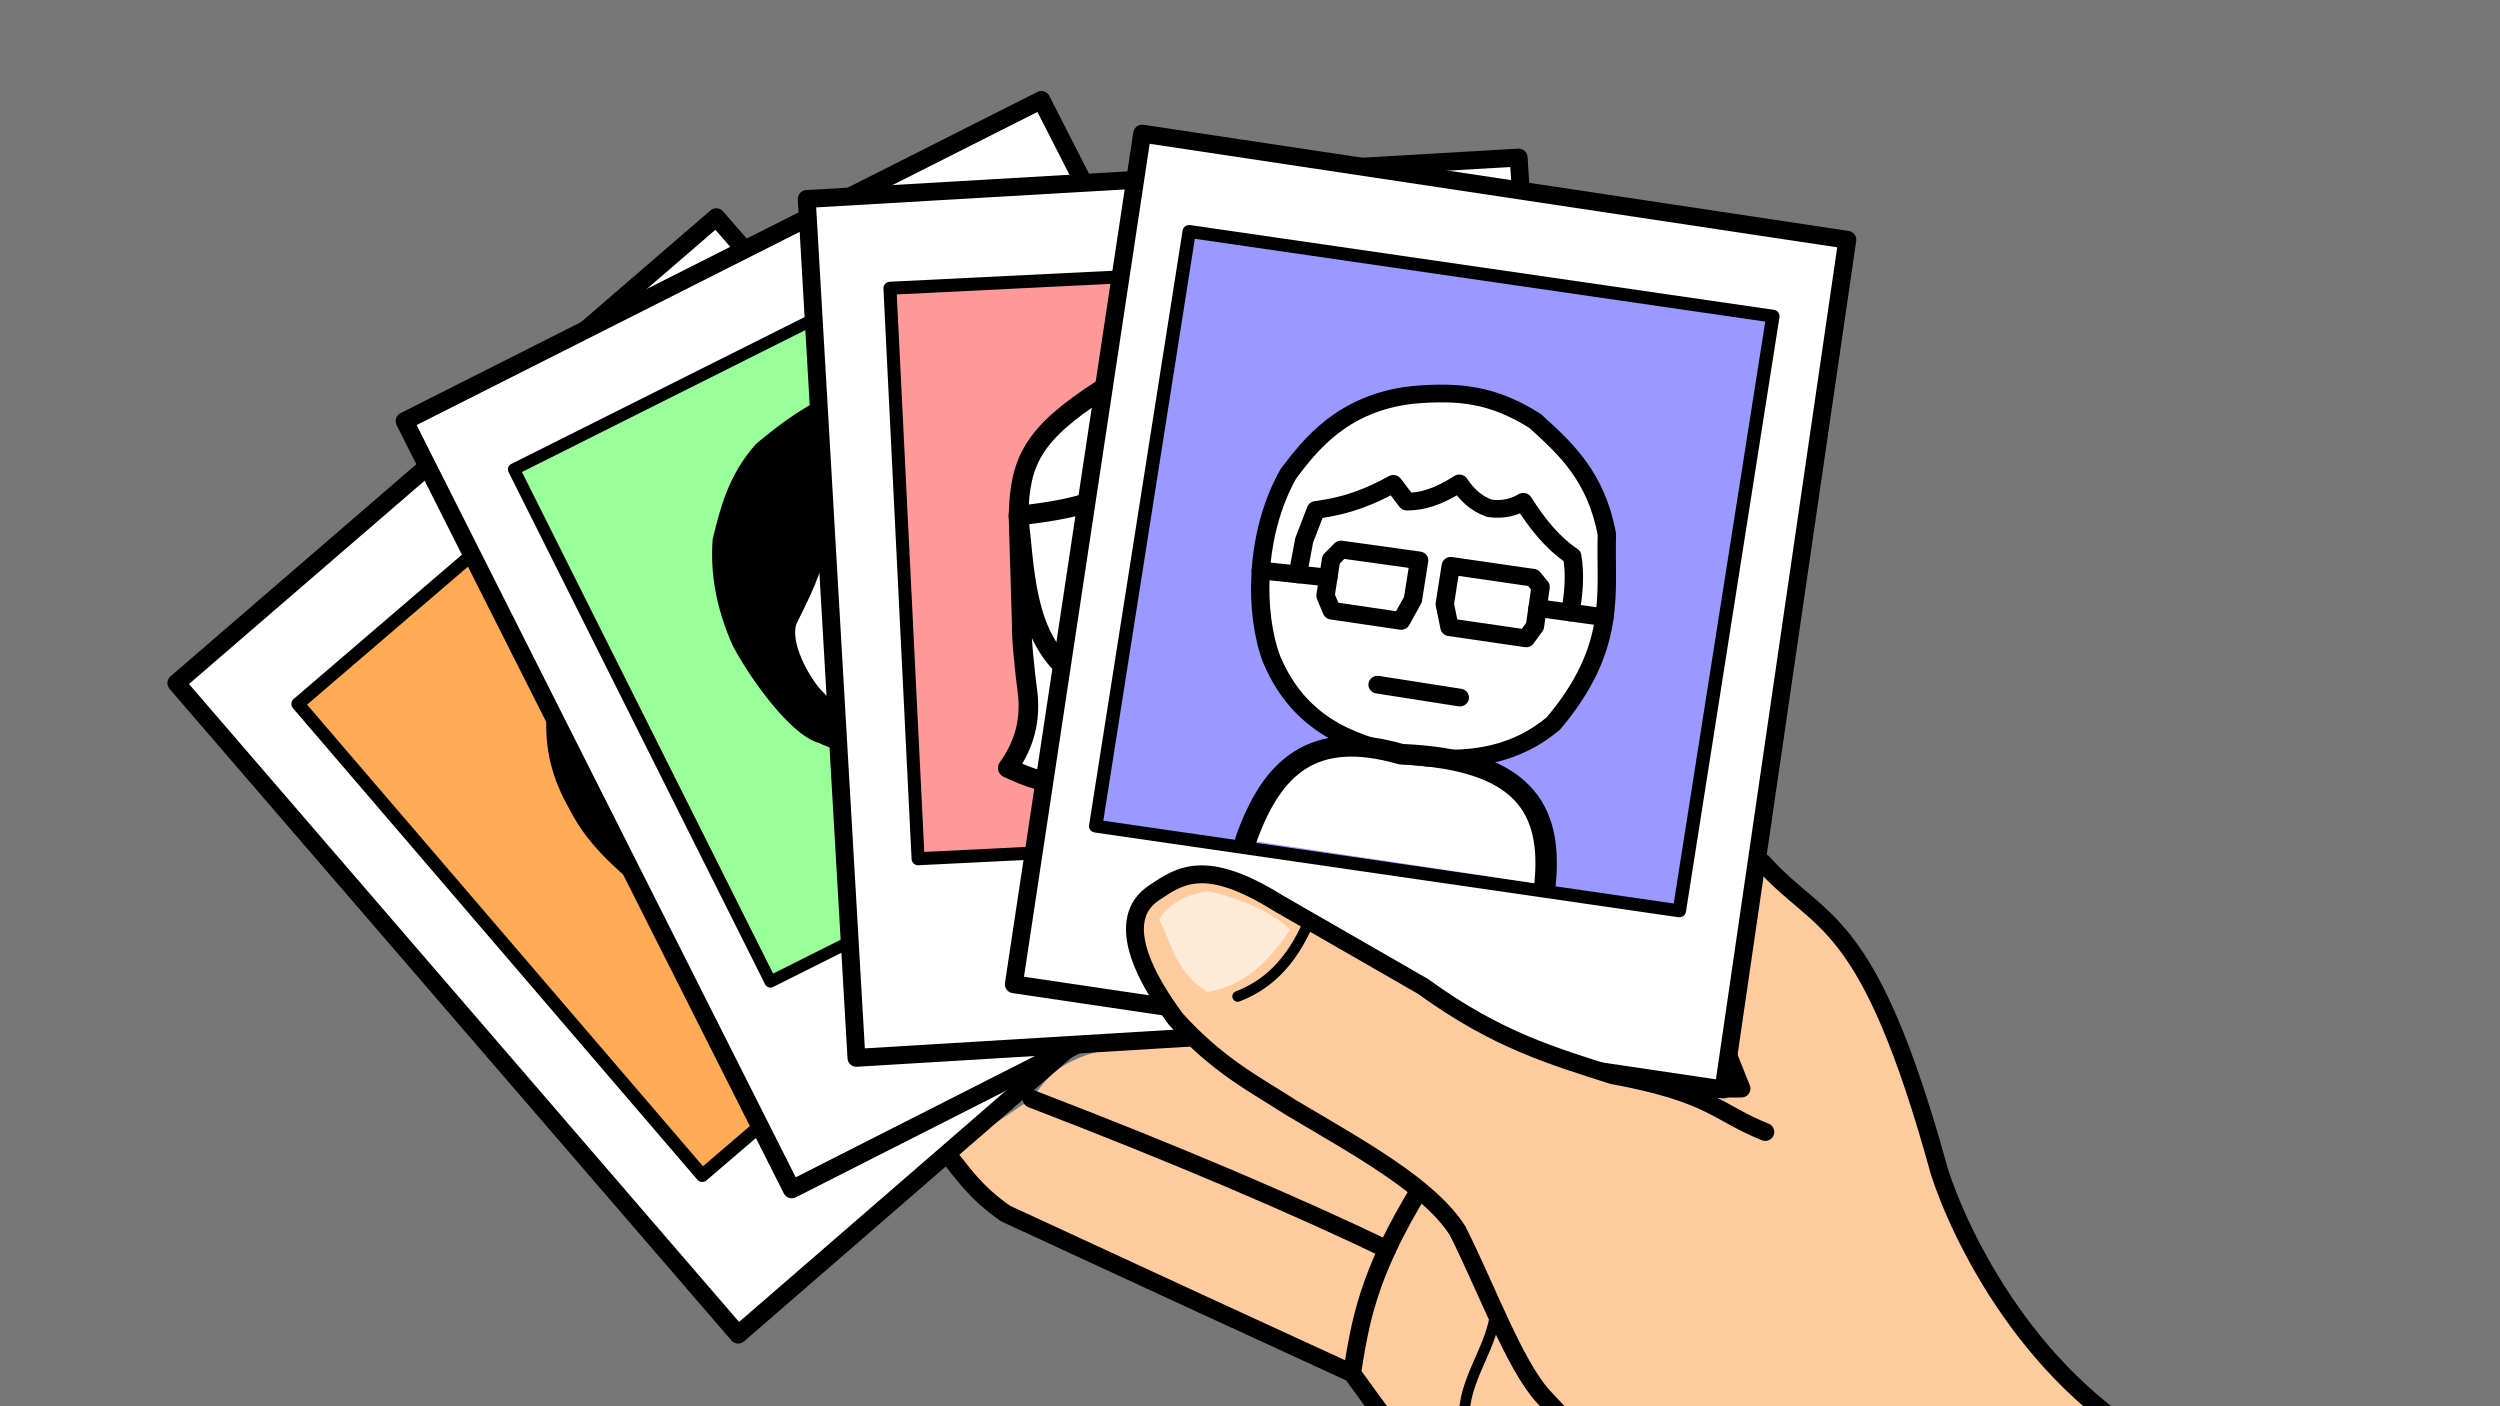 <?xml version="1.0" encoding="UTF-8" standalone="no"?>
<!-- Created with Inkscape (http://www.inkscape.org/) -->

<svg
   width="1920"
   height="1080"
   viewBox="0 0 1920 1080"
   version="1.1"
   id="svg1"
   xml:space="preserve"
   inkscape:export-filename="polaroids-in-hand-plain.svg"
   inkscape:export-xdpi="96"
   inkscape:export-ydpi="96"
   inkscape:version="1.4.2 (ebf0e940d0, 2025-05-08)"
   sodipodi:docname="polaroids-in-hand.svg"
   xmlns:inkscape="http://www.inkscape.org/namespaces/inkscape"
   xmlns:sodipodi="http://sodipodi.sourceforge.net/DTD/sodipodi-0.dtd"
   xmlns:xlink="http://www.w3.org/1999/xlink"
   xmlns="http://www.w3.org/2000/svg"
   xmlns:svg="http://www.w3.org/2000/svg"
   xmlns:rdf="http://www.w3.org/1999/02/22-rdf-syntax-ns#"
   xmlns:cc="http://creativecommons.org/ns#"
   xmlns:dc="http://purl.org/dc/elements/1.1/"><sodipodi:namedview
     id="namedview1"
     pagecolor="#505050"
     bordercolor="#eeeeee"
     borderopacity="1"
     inkscape:showpageshadow="0"
     inkscape:pageopacity="0"
     inkscape:pagecheckerboard="0"
     inkscape:deskcolor="#505050"
     inkscape:document-units="mm"
     inkscape:zoom="0.39055548"
     inkscape:cx="647.79529"
     inkscape:cy="901.2804"
     inkscape:window-width="1600"
     inkscape:window-height="831"
     inkscape:window-x="0"
     inkscape:window-y="0"
     inkscape:window-maximized="1"
     inkscape:current-layer="layer4" /><defs
     id="defs1" /><g
     inkscape:groupmode="layer"
     id="layer7"
     inkscape:label="Hintergrund"
     style="display:inline"><rect
       style="fill:#777777;fill-opacity:1;fill-rule:nonzero;stroke:none;stroke-width:10.001;stroke-linecap:round;stroke-linejoin:round;stroke-dasharray:none;stroke-opacity:1"
       id="rect31"
       width="1920"
       height="1080"
       x="0"
       y="0" /></g><g
     id="g31"
     transform="matrix(1.342,-0.293,0.293,1.342,-808.591,284.423)"><g
       inkscape:groupmode="layer"
       id="layer5"
       inkscape:label="Hand"><path
         style="fill:#fecb9e;fill-opacity:1;stroke:none;stroke-width:6;stroke-linecap:round;stroke-linejoin:round;stroke-dasharray:none;stroke-opacity:1"
         d="m 1385.95,1080.878 -35.305,-50.694 c -37.846,-14.78 -69.004,-41.275 -95.957,-75.136 l -60.652,-120.399 -170.188,-128.547 -24.442,-38.926 52.303,-20.66 c 10.469,-8.856 19.152,-18.577 49.289,-17.923 l 148.506,20.484 161.342,70.152 29.873,6.337 -3.168,-19.01 41.861,-101.751 c 39.602,51.839 63.766,112.662 59.527,190.013 1.809,64.688 37.573,125.854 95.957,184.673 33.249,36.603 62.423,75.991 113.35,100.511 z"
         id="path29"
         inkscape:label="pathHaut"
         sodipodi:nodetypes="ccccccccccccccccc"
         inkscape:export-filename="path29.svg"
         inkscape:export-xdpi="96"
         inkscape:export-ydpi="96" /><path
         style="fill:none;fill-opacity:1;stroke:#000000;stroke-width:10;stroke-linecap:round;stroke-linejoin:round;stroke-dasharray:none;stroke-opacity:1"
         d="m 1748.246,1080 c -28.751,-5.388 -71.326,-53.808 -113.35,-100.511 -72.208,-56.34 -92.511,-149.343 -95.957,-184.673 -8.099,-151.514 -35.836,-147.64 -59.527,-190.013"
         id="path20"
         sodipodi:nodetypes="cccc" /><path
         style="fill:none;fill-opacity:1;stroke:#000000;stroke-width:10;stroke-linecap:round;stroke-linejoin:round;stroke-dasharray:none;stroke-opacity:1"
         d="m 1385.95,1080.878 c -4.58,-22.168 -15.924,-32.16 -35.305,-50.694 -28.315,-14.958 -71.737,-36.08 -95.957,-75.136 -25.735,-43.363 -41.086,-75.055 -60.652,-120.399 -43.749,-32.912 -95.863,-72.228 -170.188,-128.547 -14.215,-15.403 -18.313,-26.758 -24.442,-38.926"
         id="path21"
         sodipodi:nodetypes="cccccc" /><path
         style="fill:none;fill-opacity:1;stroke:#000000;stroke-width:10;stroke-linecap:round;stroke-linejoin:round;stroke-dasharray:none;stroke-opacity:1"
         d="m 1253.782,741.406 c -40.188,41.78 -49.443,67.234 -59.747,93.242"
         id="path22"
         sodipodi:nodetypes="cc" /><path
         style="fill:none;fill-opacity:1;stroke:#000000;stroke-width:10;stroke-linecap:round;stroke-linejoin:round;stroke-dasharray:none;stroke-opacity:1"
         d="M 1227.993,771.182 C 1182.983,736.098 1125.72,695.247 1051.707,646.515"
         id="path23"
         sodipodi:nodetypes="cc" /><path
         style="fill:none;fill-opacity:1;stroke:#000000;stroke-width:10;stroke-linecap:round;stroke-linejoin:round;stroke-dasharray:none;stroke-opacity:1"
         d="m 1437.549,706.554 3.168,19.01 -29.873,-6.337"
         id="path24" /><path
         style="fill:none;fill-opacity:1;stroke:#000000;stroke-width:6;stroke-linecap:round;stroke-linejoin:round;stroke-dasharray:none;stroke-opacity:1"
         d="m 1279.98,817.813 c -6.117,18.59 -23.116,31.419 -28.913,50.329"
         id="path25"
         sodipodi:nodetypes="cc" /><path
         style="fill:none;fill-opacity:1;stroke:#000000;stroke-width:10;stroke-linecap:round;stroke-linejoin:round;stroke-dasharray:none;stroke-opacity:1"
         d="M 1263.817,848.436 Z"
         id="path26" /></g><g
       inkscape:groupmode="layer"
       id="layer4"
       inkscape:label="Fotos"
       style="display:inline"><use
         x="0"
         y="0"
         xlink:href="#g18"
         id="use20"
         transform="rotate(-49.352,1131.985,870.394)"
         style="display:inline" /><g
         id="g33"
         transform="matrix(1.506,-0.811,0.811,1.506,-810.014,1154.544)"
         inkscape:label="gStella"
         style="display:inline"><rect
           style="display:inline;fill:#ffaa55;fill-opacity:1;stroke:#000000;stroke-width:4.258;stroke-linecap:round;stroke-linejoin:round;stroke-dasharray:none;stroke-opacity:1"
           id="rect28"
           width="198.879"
           height="203.043"
           x="1001.121"
           y="0.453" /><path
           style="display:inline;fill:#ffffff;fill-opacity:1;stroke:none;stroke-width:7;stroke-linecap:round;stroke-linejoin:round;stroke-dasharray:none;stroke-opacity:1"
           d="m 1100.676,155.548 c -9.469,-2.233 -18.753,-2.157 -28.485,-7.681 -7.2,-5.114 -7.992,-8.663 -11.202,-12.802 -5.408,-6.504 -6.099,-14.952 -4.161,-24.484 1.685,-8.211 5.936,-14.99 13.121,-20.133 4.707,-5.968 11.042,-10.394 20.699,-11.675 11.505,-1.205 22.884,-1.577 33.955,0.094 10.122,2.809 17.599,7.742 24.882,12.831 l 0.8,6.721 c 0.874,9.328 0.385,17.218 -1.76,23.364 -2.016,9.667 -6.046,16.105 -10.562,21.764 -5.151,3.968 -11.456,6.966 -19.12,8.821 z"
           id="path33" /><path
           style="fill:#ffffff;fill-opacity:1;stroke:#000000;stroke-width:6.591;stroke-linecap:round;stroke-linejoin:round;stroke-dasharray:none;stroke-opacity:1"
           d="m 1054.063,197.672 c 2.176,-21.214 8.117,-27.06 15.749,-33.854 7.968,-5.805 17.248,-8.761 30.855,-8.477 12.33,-0.113 26.569,0.74 35.751,7.93 5.937,6.327 9.012,11.256 10.857,17.183 2.54,7.532 2.757,12.87 3.853,17.218"
           id="path28-9" /><path
           style="fill:#000000;fill-opacity:1;stroke:#000000;stroke-width:1;stroke-linecap:round;stroke-linejoin:round;stroke-dasharray:none;stroke-opacity:1"
           d="m 1100.676,155.548 -24.27,5.164 c -10.845,0.299 -26.013,1.877 -31.303,20.397 1.868,-6.611 5.028,-33.836 4.044,-39.964 l -3.2,-29.765 c -1.108,-8.301 -1.77,-17.083 0.72,-27.205 1.935,-10.09 6.157,-19.982 15.283,-28.805 6.786,-5.812 11.381,-12.192 30.405,-16.243 15.279,-2.718 28.093,0.115 40.327,5.041 8.867,6.537 18.182,12.455 22.724,24.964 3.662,8.82 6.454,18.51 6.721,30.725 0.482,10.349 -0.483,20.697 -2.561,31.046 -1.93,14.689 -1.869,38.341 -1.555,49.806 -3.376,-13.598 -12.325,-14.094 -19.249,-20.681 l -38.087,-4.481 18.166,-3.181 c 6.787,-2.247 14.142,-4.162 19.12,-8.821 5.814,-7.548 9.583,-14.805 10.562,-21.764 1.754,-6.388 2.993,-13.393 1.76,-23.364 l -0.8,-6.721 c -6.51,-2.714 -14.284,-11.285 -24.882,-12.831 -19.591,-2.001 -26.724,-1.036 -33.955,-0.094 -7.879,0.14 -15.661,5.583 -20.699,11.675 -6.844,4.747 -10.716,10.654 -13.121,20.133 -2.143,9.954 -0.887,18.567 4.161,24.484 3.865,4.336 5.235,9.518 11.202,12.802 7.638,4.883 19.513,5.691 28.485,7.681 z"
           id="path29-3" /><path
           style="fill:none;fill-opacity:1;stroke:#000000;stroke-width:7;stroke-linecap:round;stroke-linejoin:round;stroke-dasharray:none;stroke-opacity:1"
           d="m 1085.953,131.223 c 10.976,8.904 22.417,8.483 34.246,0.32"
           id="path30" /><ellipse
           style="fill:#000000;fill-opacity:1;stroke:none;stroke-width:0.779;stroke-linecap:round;stroke-linejoin:round;stroke-dasharray:none;stroke-opacity:1"
           id="path31-1"
           cx="1083.099"
           cy="100.898"
           rx="3.867"
           ry="4.241" /><ellipse
           style="fill:#000000;fill-opacity:1;stroke:none;stroke-width:1;stroke-linecap:round;stroke-linejoin:round;stroke-dasharray:none;stroke-opacity:1"
           id="path32"
           cx="1124.52"
           cy="101.458"
           rx="4.641"
           ry="4.161" /></g><use
         x="0"
         y="0"
         xlink:href="#g18"
         id="use19"
         transform="rotate(-35.326,1117.108,853.445)"
         style="display:inline" /><g
         id="g26"
         transform="matrix(1.524,-0.388,0.388,1.524,-350.894,544.419)"
         inkscape:label="gThomas"
         style="display:inline"><rect
           style="display:inline;fill:#99ff99;fill-opacity:1;stroke:#000000;stroke-width:4.264;stroke-linecap:butt;stroke-linejoin:round;stroke-dasharray:none;stroke-opacity:1"
           id="rect20"
           width="217.167"
           height="203.683"
           x="783.953"
           y="0.453" /><path
           style="fill:#ffffff;fill-opacity:1;stroke:none;stroke-width:0;stroke-linecap:round;stroke-linejoin:round;stroke-dasharray:none;stroke-opacity:1"
           d="m 896.545,155.931 -33.804,-5.727 -10.374,-10.154 -9.571,-20.556 4.154,-27.661 22.551,-21.223 12.674,10.863 15.389,-11.542 12.447,7.921 7.242,-7.921 18.784,16.068 6.563,11.316 1.132,28.516 -13.126,17.879 c -8.174,9.24 -21.188,10.616 -34.06,12.221 z"
           id="path26-2" /><path
           style="fill:#ffffff;fill-opacity:1;stroke:#000000;stroke-width:6.753;stroke-linecap:round;stroke-linejoin:round;stroke-dasharray:none;stroke-opacity:1"
           d="m 841.342,200.57 c 2.435,-10.499 0.908,-17.495 13.59,-32.383 1.4,-1.644 3.27,-3.76 6.913,-5.734 8.896,-5.189 39.454,-7.735 62.016,-4.779 16.652,5.864 18.639,13.672 24.031,21.028 2.587,5.002 3.619,12.111 3.627,21.869"
           id="path21-2" /><path
           style="fill:#000000;fill-opacity:1;stroke:#000000;stroke-width:7;stroke-linecap:butt;stroke-linejoin:round;stroke-dasharray:none;stroke-opacity:1"
           d="m 894.89,156.031 c -11.029,-0.655 -22.314,-0.396 -32.149,-5.827 -9.624,-3.761 -17.778,-10.053 -22.763,-16.549 -6.354,-5.301 -10.59,-26.988 -11.031,-42.118 0.658,-14.715 4.445,-25.911 9.922,-35.206 7.273,-8.558 14.623,-17.065 27.205,-22.084 10.375,-2.387 20.945,-4.677 38.407,-3.521 8.498,1.602 17.225,3.561 31.046,13.442 8.919,8.814 15.979,18.186 18.883,28.805 4.487,16.653 2.588,23.371 1.92,32.006 -1.163,13.48 -4.461,19.485 -8.001,24.644 -4.244,7.179 -8.917,11.789 -13.762,15.363 -19.096,10.499 -25.7,10.282 -38.022,10.945 17.302,-0.503 27.618,-4.267 35.306,-11.171 4.859,-4.508 8.219,-10.828 11.881,-18.929 2.911,-10.97 0.102,-20.506 -1.132,-28.516 -2.144,-7.546 -3.842,-7.806 -6.563,-11.316 -7.137,-4.043 -12.78,-10.326 -18.784,-16.068 -2.087,3.13 -3.997,6.528 -7.242,7.921 -5.26,0.534 -8.571,-4.502 -12.447,-7.921 -3.708,6.138 -7.892,11.509 -15.389,11.542 -6.965,-0.736 -9.623,-6.006 -12.674,-10.863 -5.183,8.529 -14.942,15.442 -22.551,21.223 -5.926,5.399 -6.087,18.667 -4.154,27.661 1.539,4.67 4.229,15.601 9.571,20.556 8.887,8.463 22.386,16.131 42.524,15.981 z"
           id="path22-8" /><path
           style="fill:none;fill-opacity:1;stroke:#000000;stroke-width:7;stroke-linecap:round;stroke-linejoin:round;stroke-dasharray:none;stroke-opacity:1"
           d="m 881.721,129.226 c 10.091,1.319 19.974,0.732 26.705,0.679"
           id="path23-9" /><circle
           style="fill:#000000;fill-opacity:1;stroke:#000000;stroke-width:7;stroke-linecap:butt;stroke-linejoin:round;stroke-dasharray:none;stroke-opacity:1"
           id="path24-7"
           cx="875.676"
           cy="99.538"
           r="5.612" /><ellipse
           style="fill:#000000;fill-opacity:1;stroke:#000000;stroke-width:7;stroke-linecap:butt;stroke-linejoin:round;stroke-dasharray:none;stroke-opacity:1"
           id="path25-3"
           cx="915.363"
           cy="99.538"
           rx="5.761"
           ry="5.441" /></g><use
         x="0"
         y="0"
         xlink:href="#g18"
         id="use18"
         style="display:inline"
         transform="rotate(-11.892,1111.111,1047.338)" /><g
         id="g20"
         transform="matrix(1.543,0.258,-0.258,1.543,1071.03,186.859)"
         inkscape:label="gDiane"
         style="display:inline"><rect
           style="display:inline;fill:#ff9999;fill-opacity:1;stroke:#000000;stroke-width:4.654;stroke-linecap:round;stroke-linejoin:round;stroke-dasharray:none;stroke-opacity:1"
           id="rect14"
           width="197.155"
           height="204.136"
           x="0"
           y="0" /><path
           style="fill:#ffffff;fill-opacity:1;stroke:none;stroke-width:7;stroke-linecap:round;stroke-linejoin:round;stroke-dasharray:none;stroke-opacity:1"
           d="m 57.042,178.558 -23.436,-5.247 8.482,-25.285 -0.96,-25.925 0.741,-38.592 C 44.767,63.239 53.444,47.233 73.779,39.831 L 119.041,38.473 c 13.527,7.039 27.967,13.285 32.589,28.063 l 2.821,15.284 3.497,33.56 -1.76,39.207 5.761,20.164 -20.414,2.767 -11.808,-16.344 -31.151,-3.762 -28.903,3.184 z"
           id="path20-0" /><path
           style="fill:#ffffff;fill-opacity:1;stroke:#000000;stroke-width:6.668;stroke-linecap:round;stroke-linejoin:round;stroke-dasharray:none;stroke-opacity:1"
           d="m 50.082,199.322 c 0.279,-11.344 4.006,-23.552 19.59,-38.727 5.213,-4.684 14.277,-6.212 28.903,-3.184 25.77,-4.292 23.75,-0.859 31.151,3.762 13.954,11.359 17.108,24.49 18.305,38.148"
           id="path14" /><path
           style="fill:none;fill-opacity:1;stroke:#000000;stroke-width:7;stroke-linecap:round;stroke-linejoin:round;stroke-dasharray:none;stroke-opacity:1"
           d="M 98.576,157.412 C 78.184,156.525 65.949,149.673 57.031,139.862 41.902,125.492 43.249,102.819 41.868,83.51 43.329,64.165 48.076,54.634 73.779,39.831 c 13.219,-3.523 26.233,-7.381 45.263,-1.358 12.314,5.586 22.352,8.376 32.589,28.063 4.278,13.835 3.694,27.801 0,45.263 -2.416,15.909 -8.835,27.346 -17.2,33.947 -10.932,9.014 -24.64,10.3 -35.855,11.665 z"
           id="path15" /><path
           style="fill:none;fill-opacity:1;stroke:#000000;stroke-width:7;stroke-linecap:butt;stroke-linejoin:round;stroke-dasharray:none;stroke-opacity:1"
           d="m 55.64,178.39 c -8.192,2.05 -14.436,-1.197 -22.034,-5.08 6.958,-8.772 8.733,-17.113 8.482,-25.285 -0.861,-11.348 -1.303,-20.599 -0.96,-25.925 L 41.868,83.51 C 53.137,82.441 62.729,82.365 80.014,75.854 90.207,71.04 97.391,64.507 103.378,57.29 c 5.448,7.666 12.288,12.551 19.844,16.003 10.455,3.874 20.774,7.602 31.23,8.528 1.149,9.264 2.598,12.97 3.497,33.56 0.331,13.327 -2.355,25.843 -1.76,39.207 0.604,7.014 2.442,13.753 5.761,20.164 -4.689,3.743 -12.127,3.821 -20.414,2.767"
           id="path16" /><path
           style="fill:none;fill-opacity:1;stroke:#000000;stroke-width:7;stroke-linecap:round;stroke-linejoin:round;stroke-dasharray:none;stroke-opacity:1"
           d="m 78.414,131.223 c 14.125,11.48 27.694,9.598 40.967,0.64"
           id="path17-2" /><ellipse
           style="fill:none;fill-opacity:1;stroke:#000000;stroke-width:7;stroke-linecap:round;stroke-linejoin:round;stroke-dasharray:none;stroke-opacity:1"
           id="path18-3"
           cx="75.038"
           cy="100.253"
           rx="3.395"
           ry="2.942" /><ellipse
           style="fill:none;fill-opacity:1;stroke:#000000;stroke-width:7;stroke-linecap:round;stroke-linejoin:round;stroke-dasharray:none;stroke-opacity:1"
           id="path19"
           cx="120.741"
           cy="100.578"
           rx="3.601"
           ry="3.281" /></g><g
         id="g18"
         inkscape:label="gPolaroid"
         style="display:inline"
         transform="translate(-3.066,-1.955)"
         sodipodi:insensitive="true"><path
           style="fill:#ffffff;fill-opacity:1;stroke:#000000;stroke-width:10;stroke-linecap:round;stroke-linejoin:round;stroke-dasharray:none;stroke-opacity:1"
           d="M 1058.748,583.784 1433.855,725.889 1602.845,276.529 1230.299,134.424 Z"
           id="path17"
           inkscape:label="pathAussen" /><path
           style="display:none;fill:#000000;fill-opacity:1;stroke:#000000;stroke-width:10;stroke-linecap:round;stroke-linejoin:round;stroke-dasharray:none;stroke-opacity:1"
           d="M 1254.623,190.754 1545.235,299.573 1432.575,590.185 1143.244,477.525 Z"
           id="path18"
           inkscape:label="pathInnen" /></g><g
         id="g12"
         transform="matrix(1.601,0.601,-0.599,1.54,295.144,-164.436)"
         inkscape:label="gStephan"><rect
           style="display:inline;fill:#9999ff;fill-opacity:1;stroke:#000000;stroke-width:4.369;stroke-linecap:round;stroke-linejoin:round;stroke-dasharray:none;stroke-opacity:1"
           id="rect4"
           width="192.82"
           height="203.683"
           x="591.133"
           y="0.453" /><path
           style="display:inline;fill:#ffffff;fill-opacity:1;stroke:none;stroke-width:6;stroke-linecap:round;stroke-linejoin:round;stroke-dasharray:none;stroke-opacity:1"
           d="m 686.185,165.21 c -19.562,-1.684 -36.897,-7.114 -46.621,-25.347 l -8.081,-29.377 4.007,-33.765 c 6.554,-15.096 17.506,-26.709 35.984,-32.363 15.18,-3.586 29.264,-3.948 40.963,2.716 13.501,7.727 23.405,18.953 28.968,34.4 l 3.45,27.987 c -1.213,15.957 -4.387,29.36 -11.145,38.096 -12.153,10.197 -26.071,18.331 -47.526,17.653 z"
           id="path11" /><path
           style="display:inline;fill:#ffffff;fill-opacity:1;stroke:#000000;stroke-width:7;stroke-linecap:round;stroke-linejoin:round;stroke-dasharray:none;stroke-opacity:1"
           d="m 640.347,201.472 c 4.64,-25.772 15.968,-40.526 45.838,-36.263 39.785,-4.198 51.709,10.865 53.038,36.711"
           id="path4"
           sodipodi:nodetypes="ccc" /><path
           style="fill:none;fill-opacity:1;stroke:#000000;stroke-width:6;stroke-linecap:round;stroke-linejoin:round;stroke-dasharray:none;stroke-opacity:1"
           d="m 686.185,165.21 c -18.088,-1.206 -34.903,-5.78 -46.621,-25.347 -8.001,-14.49 -12.052,-41.214 -4.074,-63.142 5.538,-10.556 13.761,-26.268 35.984,-32.363 14.953,-3.672 26.002,-4.122 40.963,2.716 11.222,7.748 22.457,15.463 28.968,34.4 2.38,19.701 9.4,37.218 -7.695,66.084 -9.437,11.069 -23.644,18.277 -47.526,17.653 z"
           id="path5" /><path
           style="display:inline;fill:none;fill-opacity:1;stroke:#000000;stroke-width:6;stroke-linecap:round;stroke-linejoin:round;stroke-dasharray:none;stroke-opacity:1"
           d="m 653.662,115.828 2.787,4.691 22.917,0.052 2.72,-7.703 0.018,-13.449 -25.793,0.16 -2.688,3.82 z"
           id="path6" /><path
           style="fill:none;fill-opacity:1;stroke:#000000;stroke-width:6;stroke-linecap:round;stroke-linejoin:round;stroke-dasharray:none;stroke-opacity:1"
           d="m 692.603,99.698 27.205,-10e-7 2.881,2.72 0.16,13.442 -2.24,4.481 h -25.284 l -2.72,-7.521 z"
           id="path7" /><path
           style="fill:none;fill-opacity:1;stroke:#000000;stroke-width:6;stroke-linecap:round;stroke-linejoin:round;stroke-dasharray:none;stroke-opacity:1"
           d="M 631.484,110.486 653.643,109.615"
           id="path8" /><path
           style="fill:none;fill-opacity:1;stroke:#000000;stroke-width:6;stroke-linecap:round;stroke-linejoin:round;stroke-dasharray:none;stroke-opacity:1"
           d="m 744.856,109.461 -22.082,0.156"
           id="path9" /><path
           style="fill:none;fill-opacity:1;stroke:#000000;stroke-width:6;stroke-linecap:round;stroke-linejoin:round;stroke-dasharray:none;stroke-opacity:1"
           d="m 643.631,110.009 0.324,-11.751 2.24,-10.722 c 10.752,-3.122 17.572,-7.673 23.684,-12.482 l 5.281,5.281 c 4.586,-0.636 9.715,-2.9 16.003,-8.642 2.835,3.14 6.092,5.857 11.042,6.881 4.734,-0.067 7.953,-1.649 10.562,-3.841 5.478,6.523 11.388,12.29 18.563,15.843 1.974,6.076 2.392,12.463 2.243,18.964"
           id="path10" /><rect
           style="display:none;fill:#dddddd;fill-opacity:1;stroke:none;stroke-width:6;stroke-linecap:round;stroke-linejoin:round;stroke-dasharray:none;stroke-opacity:1"
           id="rect11"
           width="192.82"
           height="203.683"
           x="591.133"
           y="0.453" /><path
           style="fill:#9999ff;fill-opacity:1;stroke:#000000;stroke-width:6;stroke-linecap:round;stroke-linejoin:round;stroke-dasharray:none;stroke-opacity:1"
           d="m 675,143.065 27.205,0.32"
           id="path12" /></g></g><g
       inkscape:groupmode="layer"
       id="layer6"
       inkscape:label="Daumen"
       style="display:inline"><path
         style="display:inline;fill:#fecb9e;fill-opacity:1;stroke:#000000;stroke-width:10.001;stroke-linecap:round;stroke-linejoin:round;stroke-dasharray:none;stroke-opacity:1"
         d="m 1391.608,967.852 c -27.318,-15.769 -52.298,-23.123 -96.017,-97.937 -11.841,-20.54 -18.074,-66.321 -26.885,-100.498 -10.218,-27.851 -44.606,-57.562 -76.174,-87.055 -17.496,-17.528 -34.993,-31.647 -52.489,-62.091 -24.207,-53.985 -7.583,-67.564 3.201,-71.693 16.129,-6.397 32.128,-13.078 66.572,20.484 l 69.132,62.731 c 34.394,38.658 63.37,53.837 92.817,71.053 52.709,22.136 52.859,33.206 76.814,49.289"
         id="path27"
         sodipodi:nodetypes="cccccccccc"
         inkscape:label="pathDaumen" /><path
         style="display:inline;fill:none;fill-opacity:1;stroke:#000000;stroke-width:6;stroke-linecap:round;stroke-linejoin:round;stroke-dasharray:none;stroke-opacity:1"
         d="m 1224.538,582.504 c -15.057,21.281 -31.248,30.093 -48.008,32.646"
         id="path28"
         sodipodi:nodetypes="cc"
         inkscape:label="pathFalte" /><path
         style="fill:#feead7;fill-opacity:1;fill-rule:nonzero;stroke:none;stroke-width:10.001;stroke-linecap:round;stroke-linejoin:round;stroke-dasharray:none;stroke-opacity:1"
         d="m 1213.11,585.007 c -19.069,18.01 -33.933,24.675 -52.569,24.232 -15.995,-16.301 -13.358,-30.544 -17.835,-45.573 7.819,-7.622 18.055,-10.407 30.14,-9.497 13.307,5.944 32.184,17.817 40.265,30.838 z"
         id="path31"
         sodipodi:nodetypes="ccccc" /></g></g></svg>
